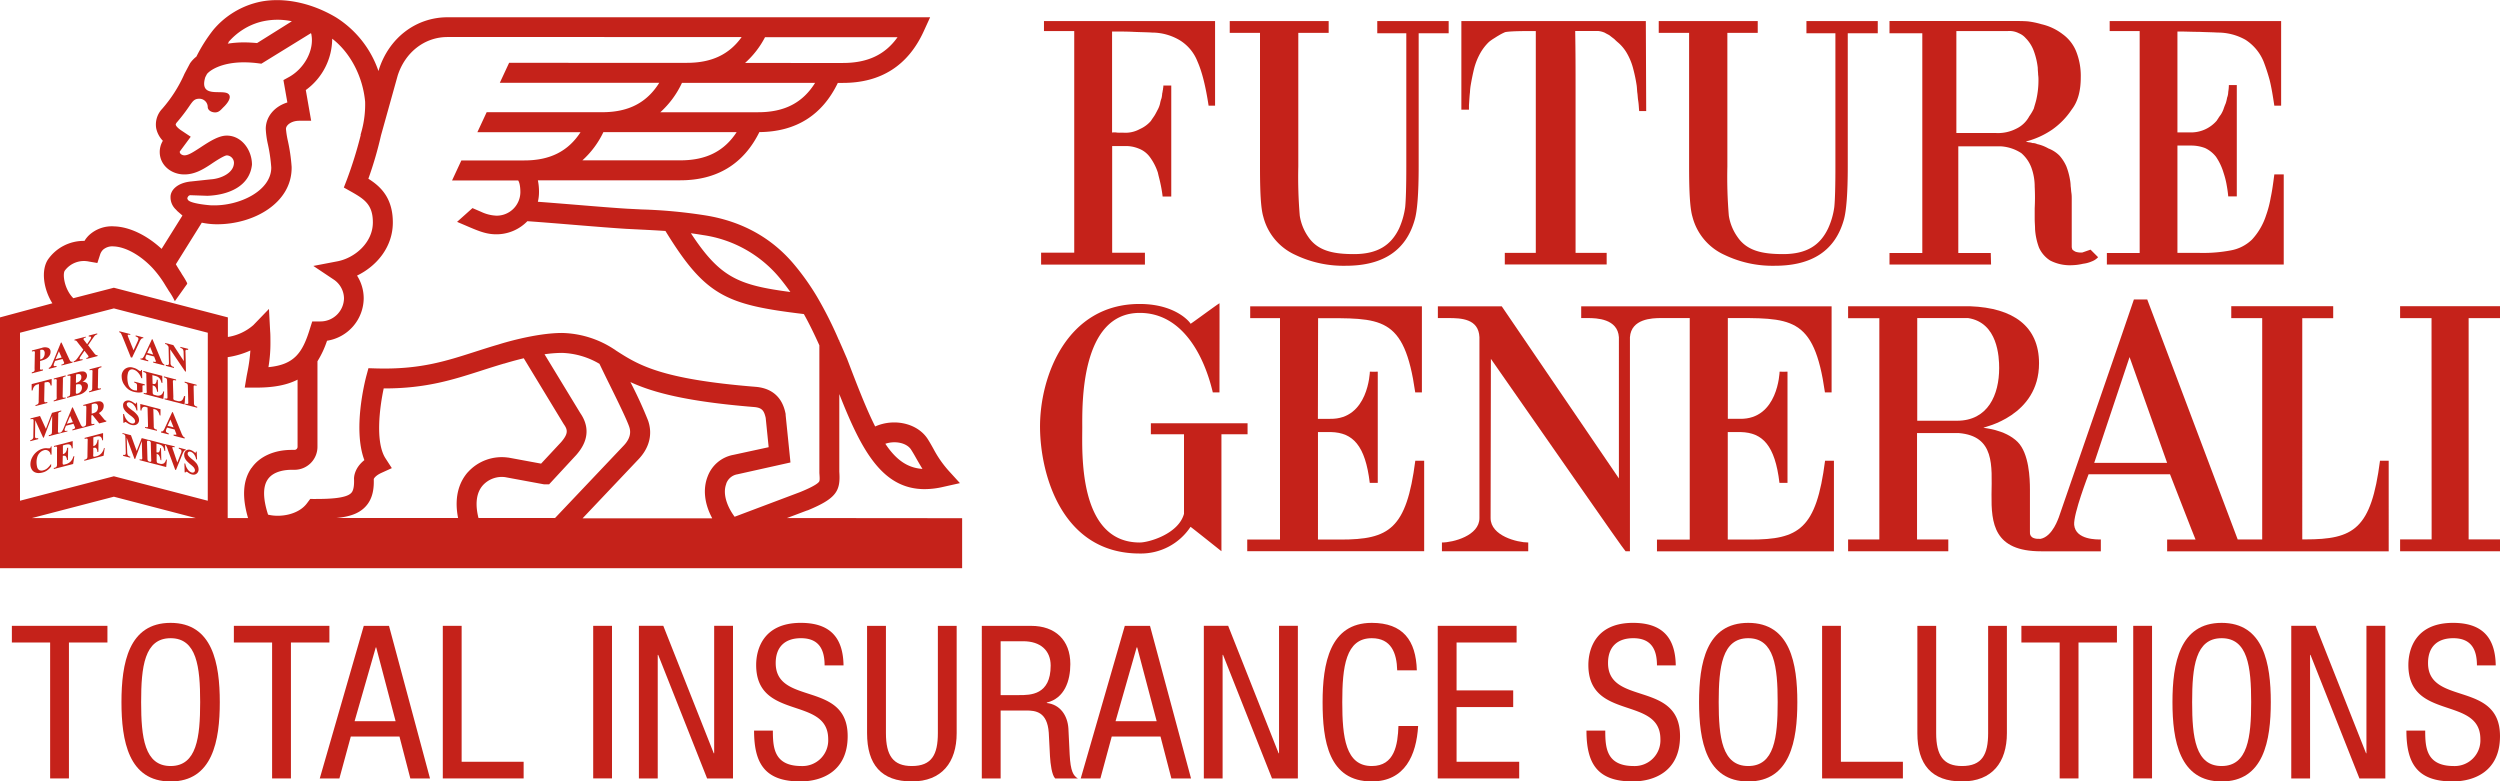 <svg id="Layer_1" data-name="Layer 1" xmlns="http://www.w3.org/2000/svg" width="750" height="234.43" viewBox="0 0 750 234.43"><defs><style>.cls-1{fill:#c5221a;}</style></defs><title>future-generali-india-life-insurance-logo</title><polygon class="cls-1" points="20.68 233.53 15.04 233.53 15.04 192.75 3.56 192.75 3.56 187.75 32.23 187.75 32.23 192.75 20.68 192.75 20.68 233.53"/><path class="cls-1" d="M42.34,468.42c0,10.58,1,19.17,8.84,19.17s8.87-8.59,8.87-19.17-1-19.18-8.87-19.18-8.84,8.61-8.84,19.18m23.6,0c0,11.54-2.13,23.8-14.76,23.8S36.44,480,36.44,468.42s2.12-23.78,14.74-23.78,14.76,12.24,14.76,23.78" transform="translate(0 -257.78)"/><polygon class="cls-1" points="87.28 233.53 81.63 233.53 81.63 192.75 70.16 192.75 70.16 187.75 98.82 187.75 98.82 192.75 87.28 192.75 87.28 233.53"/><path class="cls-1" d="M106.38,474.13h12.3L112.86,452h-.13Zm2.75-28.59h7.57L129,491.31h-5.9l-3.26-12.57h-14.6l-3.42,12.57H95.93Z" transform="translate(0 -257.78)"/><polygon class="cls-1" points="132.84 187.75 138.49 187.75 138.49 228.53 157.09 228.53 157.09 233.53 132.84 233.53 132.84 187.75"/><rect class="cls-1" x="177.96" y="187.75" width="5.64" height="45.77"/><polygon class="cls-1" points="191.67 187.75 198.99 187.75 214.12 225.97 214.25 225.97 214.25 187.75 219.9 187.75 219.9 233.53 212.13 233.53 197.46 196.47 197.32 196.47 197.32 233.53 191.67 233.53 191.67 187.75"/><path class="cls-1" d="M247.38,457.4c0-4.81-1.72-8.16-7.11-8.16-4.75,0-7.56,2.58-7.56,7.45,0,12.89,21.59,5.2,21.59,21.93,0,10.59-7.75,13.59-14.22,13.59-10.71,0-13.86-5.51-13.86-15.25h5.64c0,5.12.33,10.63,8.6,10.63a7.71,7.71,0,0,0,8-8.07c0-13-21.61-5.45-21.61-22.25,0-4.24,1.79-12.63,13.4-12.63,8.71,0,12.69,4.35,12.81,12.76h-5.64" transform="translate(0 -257.78)"/><path class="cls-1" d="M260.12,445.54h5.66v32.18c0,6.74,2.16,9.87,7.77,9.87,6,0,7.81-3.46,7.81-9.87V445.54H287v32.18c0,8.79-4.48,14.49-13.45,14.49-9.18,0-13.43-5.07-13.43-14.49V445.54" transform="translate(0 -257.78)"/><path class="cls-1" d="M300.19,466.31h5.58c3.34,0,9.43,0,9.43-8.85,0-4.49-3-7.31-8.27-7.31h-6.74v16.16m-5.65-20.77h14.82c7.19,0,11.74,4.23,11.74,11.47,0,5-1.74,10.27-7.06,11.54v.13c4,.45,6.22,3.72,6.48,7.63l.38,7.82c.26,5.07,1.1,6.35,2.44,7.18h-6.79c-1-1-1.42-4.36-1.55-6.6l-.37-7.12c-.45-6.29-3.92-6.66-6.81-6.66h-7.63v20.38h-5.65Z" transform="translate(0 -257.78)"/><path class="cls-1" d="M334.67,474.13H347L341.16,452H341Zm2.77-28.59H345l12.31,45.77h-5.9l-3.26-12.57H333.52l-3.4,12.57h-5.9Z" transform="translate(0 -257.78)"/><polygon class="cls-1" points="361.15 187.75 368.45 187.75 383.58 225.97 383.71 225.97 383.71 187.75 389.36 187.75 389.36 233.53 381.6 233.53 366.92 196.47 366.78 196.47 366.78 233.53 361.15 233.53 361.15 187.75"/><path class="cls-1" d="M425.44,475.61c-.52,8.65-3.91,16.6-13.91,16.6-13,0-14.75-12.25-14.75-23.79s2.12-23.78,14.75-23.78c9.37,0,13.26,5.26,13.52,14.23h-5.89c-.13-5.19-1.8-9.63-7.63-9.63-7.83,0-8.85,8.61-8.85,19.18s1,19.17,8.85,19.17c6.86,0,7.81-6.4,8-12h5.89" transform="translate(0 -257.78)"/><polygon class="cls-1" points="431.32 187.75 454.98 187.75 454.98 192.75 436.97 192.75 436.97 207.12 453.96 207.12 453.96 212.12 436.97 212.12 436.97 228.53 455.76 228.53 455.76 233.53 431.32 233.53 431.32 187.75"/><path class="cls-1" d="M497.09,457.4c0-4.81-1.73-8.16-7.11-8.16-4.76,0-7.57,2.58-7.57,7.45,0,12.89,21.6,5.2,21.6,21.93,0,10.59-7.76,13.59-14.23,13.59-10.71,0-13.84-5.51-13.84-15.25h5.64c0,5.12.32,10.63,8.59,10.63a7.71,7.71,0,0,0,7.95-8.07c0-13-21.61-5.45-21.61-22.25,0-4.24,1.8-12.63,13.4-12.63,8.71,0,12.7,4.35,12.82,12.76h-5.64" transform="translate(0 -257.78)"/><path class="cls-1" d="M515.61,468.42c0,10.58,1,19.17,8.86,19.17s8.83-8.59,8.83-19.17-1-19.18-8.83-19.18-8.86,8.61-8.86,19.18m23.59,0c0,11.54-2.11,23.8-14.73,23.8s-14.75-12.26-14.75-23.8,2.1-23.78,14.75-23.78,14.73,12.24,14.73,23.78" transform="translate(0 -257.78)"/><polygon class="cls-1" points="546.63 187.75 552.27 187.75 552.27 228.53 570.87 228.53 570.87 233.53 546.63 233.53 546.63 187.75"/><path class="cls-1" d="M575.21,445.54h5.64v32.18c0,6.74,2.19,9.87,7.76,9.87,6,0,7.83-3.46,7.83-9.87V445.54h5.63v32.18c0,8.79-4.47,14.49-13.46,14.49-9.15,0-13.4-5.07-13.4-14.49V445.54" transform="translate(0 -257.78)"/><polygon class="cls-1" points="623.55 233.53 617.9 233.53 617.9 192.75 606.42 192.75 606.42 187.75 635.08 187.75 635.08 192.75 623.55 192.75 623.55 233.53"/><rect class="cls-1" x="639.97" y="187.75" width="5.64" height="45.77"/><path class="cls-1" d="M657.64,468.42c0,10.58,1,19.17,8.85,19.17s8.86-8.59,8.86-19.17-1-19.18-8.86-19.18-8.85,8.61-8.85,19.18m23.6,0c0,11.54-2.11,23.8-14.75,23.8s-14.75-12.26-14.75-23.8,2.12-23.78,14.75-23.78,14.75,12.24,14.75,23.78" transform="translate(0 -257.78)"/><polygon class="cls-1" points="687.38 187.75 694.69 187.75 709.81 225.97 709.93 225.97 709.93 187.75 715.6 187.75 715.6 233.53 707.83 233.53 693.15 196.47 693.02 196.47 693.02 233.53 687.38 233.53 687.38 187.75"/><path class="cls-1" d="M743.08,457.4c0-4.81-1.74-8.16-7.11-8.16-4.76,0-7.56,2.58-7.56,7.45,0,12.89,21.59,5.2,21.59,21.93,0,10.59-7.74,13.59-14.22,13.59-10.71,0-13.86-5.51-13.86-15.25h5.64c0,5.12.33,10.63,8.61,10.63a7.7,7.7,0,0,0,7.94-8.07c0-13-21.6-5.45-21.6-22.25,0-4.24,1.78-12.63,13.4-12.63,8.71,0,12.69,4.35,12.81,12.76h-5.64" transform="translate(0 -257.78)"/><path class="cls-1" d="M395.37,383.43l.06-30.19c18.91,0,25.84-.93,29.14,22.26h2V349.68l-51.51,0v3.54H384v66.42h-9.83v3.51h53.08V396h-2.66c-2.65,20.53-7.85,23.65-22.43,23.65h-6.77V387.4h3.92c6.55.17,10.28,4,11.62,15.24h2.4V369.28c-.06.06-2.37,0-2.37,0,0,.17-.47,14.34-11.91,14.15h-3.65" transform="translate(0 -257.78)"/><path class="cls-1" d="M374.32,384.75H345.26v3.3h9.94v23.88c-1.67,6.07-10.6,8.6-13.27,8.6-18.57,0-17.25-27.15-17.25-34.44,0-6.64-.66-34.44,17.25-34.44,12.61,0,19.25,12.54,21.91,23.85h2c0-4.66.05-26.78,0-26.72,0-.18-8.65,6.24-8.68,6.14.19,0-4-5.95-15.28-5.95-21.92,0-30,21.87-29.87,37.12.1,14,6.54,37.74,29.87,37.74a17.81,17.81,0,0,0,15.28-8c0-.08,9.23,7.29,9.27,7.32V388.05h7.84v-3.3" transform="translate(0 -257.78)"/><path class="cls-1" d="M628.26,396.65l10.61-31.75,11.27,31.75H628.26M587.09,384H575.17V353.2h15.25c8.94,1.36,9.33,11.7,9.33,15,0,8-3.34,15.8-12.66,15.8M714,396c-2.65,20.53-7.85,23.6-22.43,23.6h-.89V353.23h9.28v-3.59H669.38v3.59h9.28v66.39h-7.35l-27.14-72h-4c.09,0-22.54,65.3-22.58,65.5,0-.2-1.71,5.6-5.43,6.32-3.43.16-3.18-1.63-3.18-2.25V404.63c0-3.3-.25-10.8-3.67-14.25-3.88-3.88-10.42-4.16-10.29-4.3s16.69-3.45,16.69-19.3c0-11.12-7.72-16.64-20.65-17.12H554.43v3.59h9.37v66.38h-9.37v3.54h30.06v-3.54h-9.38V387.7h12.52c21.69,1.79-3.72,35.5,24.7,35.47h17.92v-3.55c-1,0-7.57.19-8-4.39-.27-3.29,4.33-15.18,4.33-15.18H651c0-.05,7.59,19.58,7.66,19.58h-8.52v3.54h66.47V396Z" transform="translate(0 -257.78)"/><path class="cls-1" d="M518.29,353.2c18.9,0,25.9-.9,29.19,22.29h2V349.68H474.36v3.52h2c2.65,0,8.94.2,9.31,5.74h0V401.3l-35.14-51.62H431.36v3.52h3.17c3.77,0,9.06.17,9.3,5.74v54.27c0,5.3-7.93,7.32-11.25,7.32h0v2.64h25.89v-2.64c-3.3,0-11.29-2-11.29-7.32l.09-47.77c13.92,19.88,40.16,57.77,40.41,57.73h1.3V358.94c.39-5.54,6.67-5.74,9.31-5.74h8.63v66.46h-9.83v3.51h53.09V396h-2.66c-2.64,20.53-7.86,23.65-22.44,23.65h-6.75V387.4h3.9c6.57.17,10.28,4,11.61,15.25h2.41l0-33.37c0,.06-2.37,0-2.37,0,0,.17-.47,14.34-11.91,14.15h-3.62V353.2" transform="translate(0 -257.78)"/><polygon class="cls-1" points="750 95.44 750 91.85 720.03 91.85 720.03 95.44 729.46 95.44 729.49 161.81 720.03 161.81 720.03 165.38 750 165.38 750 161.81 740.59 161.81 740.59 95.44 750 95.44"/><path class="cls-1" d="M312.33,337.14v-3.57h9.94V267.1h-9.08v-3h51.33v25.39h-1.94c-.87-5.73-1.95-10.15-3.35-13.29a13,13,0,0,0-5.32-6.36,16.35,16.35,0,0,0-8.3-2.29c-1.62-.11-3.46-.11-5.5-.21s-4.23-.11-6.49-.11v30.36c0-.09.33-.09,1.08-.09a5.72,5.72,0,0,0,1.18.09h1.2a8.9,8.9,0,0,0,4.85-1.08,9.43,9.43,0,0,0,3.36-2.47c.32-.54.74-1.08,1.08-1.62s.65-1.2,1-1.84a7.64,7.64,0,0,0,.65-1.74,9,9,0,0,1,.44-1.61,8.62,8.62,0,0,0,.2-1.41c.13-.42.13-.86.24-1.18a4,4,0,0,1,.1-.76v-.45h2.38v33.3h-2.59a39,39,0,0,0-.66-3.9c-.21-1.07-.54-2.16-.76-3.23a16.45,16.45,0,0,0-2.37-4.65,7.41,7.41,0,0,0-3.36-2.59,10.26,10.26,0,0,0-4.32-.76h-3.67v32h9.83v3.57H312.33" transform="translate(0 -257.78)"/><path class="cls-1" d="M491.76,291.1c-.11-.87-.11-2-.32-3.23-.12-.76-.12-1.43-.23-2.17s-.1-1.53-.21-2.29a45.32,45.32,0,0,0-1-4.85,18.38,18.38,0,0,0-1.83-4.64,12.29,12.29,0,0,0-2.6-3.25,17.21,17.21,0,0,1-1.3-1.19c-.43-.33-1-.75-1.29-1s-1-.54-1.52-.87a6.37,6.37,0,0,0-2-.53h-6.9c.11,6.27.11,12.1.11,17.62v48.94H482v3.47H451.44v-3.47h9.3V267.11s-7.24-.11-9.19.31a14.5,14.5,0,0,0-1.94,1c-.42.22-.87.54-1.41.87s-1,.65-1.51,1.07a14.55,14.55,0,0,0-2.6,3.36A19.58,19.58,0,0,0,443,276a20.3,20.3,0,0,0-.77,2.36c-.42,1.72-.74,3.35-1,4.87a17.52,17.52,0,0,0-.24,2.26c-.09.64-.19,2.17-.19,2.17l-.11,1.73v1.29h-2.28V264.09h55.34l.11,27h-2.16" transform="translate(0 -257.78)"/><path class="cls-1" d="M608.74,292.72a14.14,14.14,0,0,0,1.41-2.38c.22-.87.53-1.74.75-2.7a26.33,26.33,0,0,0,.64-5.84,10.15,10.15,0,0,0-.1-1.62c0-.54-.11-1.29-.11-2.05a21.28,21.28,0,0,0-1.08-4.75,10.8,10.8,0,0,0-2.6-4.22,5.35,5.35,0,0,0-2-1.41,6.15,6.15,0,0,0-3.36-.65H586.91v30.59h12a11.92,11.92,0,0,0,5.94-1.29,8.53,8.53,0,0,0,3.9-3.68m18.63,43.55a9.33,9.33,0,0,1-2.48.64,15.84,15.84,0,0,1-3.25.43,12.89,12.89,0,0,1-6.59-1.4,8.92,8.92,0,0,1-3.36-3.88,19.41,19.41,0,0,1-1.18-5.51c0-1-.11-2.07-.11-3.14v-3.14a63.62,63.62,0,0,0,0-6.48,16.61,16.61,0,0,0-1-5.73,10.67,10.67,0,0,0-3-4.33,12.64,12.64,0,0,0-6.16-2.05H587.49v32h9.74l.09,3.47H566.85v-3.47h9.84V267.75h-9.84v-3.67h36.84c1.73,0,3.24,0,4.65.11a25,25,0,0,1,4.13.86,16.45,16.45,0,0,1,6.35,3,11.87,11.87,0,0,1,4,5.08,19.85,19.85,0,0,1,1.41,7.89c0,4-.86,7.24-2.71,9.61a22.72,22.72,0,0,1-5.74,5.95,24.87,24.87,0,0,1-8.08,3.67h.1a5.1,5.1,0,0,0,.77.21,4.41,4.41,0,0,1,1.17.23,3.33,3.33,0,0,1,1.42.32,11.77,11.77,0,0,1,3.35,1.3,9.48,9.48,0,0,1,3.34,2.16,12.45,12.45,0,0,1,2.06,3.23,20.2,20.2,0,0,1,1.07,3.9,12.16,12.16,0,0,1,.22,2.05c.11.65.11,1.3.21,1.94s.11,1.09.11,1.74v14.58a2.94,2.94,0,0,0,.21.76,3.67,3.67,0,0,0,1,.65,5.56,5.56,0,0,0,1.94.22l2.49-.87,2.27,2.27a4.87,4.87,0,0,1-2,1.3" transform="translate(0 -257.78)"/><path class="cls-1" d="M685.12,337.14H632.06v-3.47h9.84V267.1h-9v-3h51.44v25.39H682.3c-.44-2.92-.86-5.51-1.4-7.67a57.32,57.32,0,0,0-1.84-5.62,14.16,14.16,0,0,0-5.41-6.48,16.84,16.84,0,0,0-8.42-2.17c-1.63-.11-3.47-.11-5.39-.21-2.07,0-4.23-.11-6.61-.11v30.27h3.68A10.16,10.16,0,0,0,665,294c.44-.66.75-1.2,1.18-1.74a8.16,8.16,0,0,0,.87-1.72,18.17,18.17,0,0,1,.66-1.74,11.84,11.84,0,0,0,.42-1.71,5,5,0,0,0,.34-1.73,13.17,13.17,0,0,0,.19-2.06h2.38v33.39h-2.57c-.12-1.41-.34-2.7-.56-3.9a26.3,26.3,0,0,0-.86-3.23,17.36,17.36,0,0,0-2.26-4.76,9.08,9.08,0,0,0-3.24-2.59,11.61,11.61,0,0,0-4.32-.76h-4v32.2h6.7a44.25,44.25,0,0,0,9.3-.75,12.28,12.28,0,0,0,6.37-3.25,19.48,19.48,0,0,0,4.21-7.23,31.71,31.71,0,0,0,1.41-5.41c.44-2,.76-4.43,1.08-6.92h2.82v27" transform="translate(0 -257.78)"/><path class="cls-1" d="M413.18,267.75v-3.66H434.6v3.66h-9v40c0,8.13-.43,13.43-1.2,16-2.6,9.21-9.53,13.76-20.69,13.76a33.38,33.38,0,0,1-15.08-3.25A17.21,17.21,0,0,1,379,322.82c-.78-2.59-1-7.59-1-15.06V267.64h-9.08v-3.55H398.6v3.55h-9.11v40.12a139.13,139.13,0,0,0,.44,14.73,15.12,15.12,0,0,0,2.59,6.41c2.81,4.1,7.39,5.11,13.66,5.11,7.16,0,11.16-2.71,13.56-7.72a23.39,23.39,0,0,0,1.82-6.41c.21-2.16.33-6.16.33-12.12v-40h-8.71" transform="translate(0 -257.78)"/><path class="cls-1" d="M541.93,267.75v-3.66h21.4v3.66h-9v40c0,8.13-.44,13.43-1.19,16-2.6,9.21-9.54,13.76-20.69,13.76a33.28,33.28,0,0,1-15.07-3.25,17.24,17.24,0,0,1-9.65-11.48c-.76-2.59-1-7.59-1-15.06V267.64h-9.11v-3.55h29.7v3.55h-9.11v40.12a139.13,139.13,0,0,0,.44,14.73,15.06,15.06,0,0,0,2.62,6.41c2.8,4.1,7.36,5.11,13.65,5.11,7.16,0,11.14-2.71,13.52-7.72a22.45,22.45,0,0,0,1.85-6.41c.22-2.16.33-6.16.33-12.12v-40h-8.71" transform="translate(0 -257.78)"/><path class="cls-1" d="M217.88,402.85a4.28,4.28,0,0,1,3.31-2.77l15.95-3.56-1.45-14.23,0-.31c-.39-1.86-1.58-7.53-9-8.15-28.52-2.3-35.14-6.53-42.07-11a.21.21,0,0,1,0-.07l-.05,0-.45-.28a29.54,29.54,0,0,0-15.47-4.81c-8.09,0-18.31,3.2-19.14,3.47-2.48.71-4.77,1.46-7,2.17-8.94,2.87-16.65,5.36-29.61,5l-2.37-.07-.62,2.29c-.46,1.75-4.08,16.09-.6,25.29-3.13,2.47-3.13,5.34-3.1,5.71.12,3.15-.62,3.92-.87,4.16-1.49,1.58-6.47,1.78-10.65,1.78H93.06l-.91,1.22c-2.57,3.55-8.15,4.39-11.73,3.48-1.55-4.78-1.6-8.42-.07-10.6,1.78-2.58,5.56-2.85,7.11-2.85h.9a6.9,6.9,0,0,0,6.88-6.9V366.16A28.91,28.91,0,0,0,98.11,360a13,13,0,0,0,11-12.7,12.7,12.7,0,0,0-2-6.84c5.78-2.79,10.74-8.47,10.74-15.94s-3.77-10.87-7.34-13.12a113.18,113.18,0,0,0,3.79-13l5-17.93c2.23-7,8.09-11.58,14.93-11.58H222.5c-3.74,5.25-9.05,7.74-16.4,7.74H152.73l-2.79,6h47.83c-3.75,6-9.26,8.81-17.07,8.81H146l-2.79,6h30.95c-3.74,5.75-9.19,8.47-16.85,8.47H138.41l-2.79,6h19.82c.18.24.67,1.13.67,3.57a7.1,7.1,0,0,1-7.19,7,11.87,11.87,0,0,1-4.58-1.15l-2.6-1.12-4.62,4.13,2.58,1.1c4,1.73,6.21,2.63,9.22,2.63a12.93,12.93,0,0,0,9.29-3.93c3.38.23,8.86.67,14.17,1.11,6.34.52,12.32,1,15.43,1.18l4.37.22c2.65.13,5,.26,7.45.42,12,19.55,18.21,22.13,41.53,24.93,1.68,3,3.2,6.17,4.65,9.38v38.29c.13,1.75.13,2.34-.11,2.65-.79,1.07-4.4,2.57-5.65,3.08l-19.66,7.41c-2.6-3.52-3.55-7.22-2.51-9.87m-4.25,10.34H174.77l16.65-17.58c3.38-3.47,4.44-7.64,3-11.76a124.62,124.62,0,0,0-5.3-11.54c6.62,3.07,16.66,5.83,37,7.48,2.43.19,3.08,1,3.59,3.26l.89,8.8L220,394.24a10.2,10.2,0,0,0-7.69,6.44c-1.48,3.76-1,8.18,1.32,12.51m-70.08,0c-1.07-4.23-.64-7.61,1.3-9.81a7.68,7.68,0,0,1,6.66-2.46l11.36,2.1.29.05h1.58l8-8.65.08-.08c1.37-1.59,5.53-6.43,1.28-12.61l-10.74-17.67a38.26,38.26,0,0,1,5.22-.41h.07a23.54,23.54,0,0,1,11.19,3.28c.8,1.66,1.86,3.87,3.08,6.32,2.25,4.57,5.05,10.25,5.84,12.54.23.72,1,2.92-1.68,5.7l-20.57,21.7Zm-3.22-13.73c-2.16,2.48-4.27,6.8-2.9,13.73h-36.6c4-.38,6.8-1.31,8.75-3.35,2.42-2.5,2.63-5.91,2.55-8.35.08-.2.49-1,2.26-1.83l3.16-1.44-1.88-2.91c-3.14-4.8-1.78-15.3-.56-21h.26c12.43,0,20.44-2.59,28.91-5.3,2.2-.71,4.49-1.44,6.89-2.15l.08,0s2.52-.79,5.88-1.6l11.93,19.66.11.17c1.19,1.69,1.33,2.81-.84,5.34l-6,6.44-9.8-1.81-.09,0a13.68,13.68,0,0,0-12.13,4.44m-64.89-1.3c-2.56,3.66-2.86,8.7-1,15H68.31V364.93a25.61,25.61,0,0,0,6.8-2,48.57,48.57,0,0,1-.79,6L74,370.57l-.58,3.49H77c5.28,0,9.23-.83,12.27-2.39v20.14a.93.93,0,0,1-.89.94h-.9c-5.25,0-9.64,2-12,5.41M62.33,408l-28.17-7.34L6,408v-50.4l28.17-7.3,28.17,7.3ZM9.6,413.19l24.56-6.4,24.55,6.4ZM19.42,339a7.13,7.13,0,0,1,7.24-2.76l2.55.44.8-2.46a3.64,3.64,0,0,1,.9-1.52,4.22,4.22,0,0,1,3.14-1c3.61.12,8.1,2.63,11.77,6.55a31.46,31.46,0,0,1,3.57,4.76c.21.36.44.73.66,1.07s.52.84.58.95a20,20,0,0,1,1.82,3.11c1.25-1.74,2.47-3.48,3.71-5.21,0,0,0-.22-.12-.43a21.94,21.94,0,0,0-1.33-2.24q-.15-.22-.27-.45l0,0a6,6,0,0,0-.42-.67c-.4-.64-1-1.59-1.26-2.09l7.78-12.47a22.36,22.36,0,0,0,4.41.48h.18c11,0,22.36-6.35,22.36-16.95v-.27A53.1,53.1,0,0,0,86.35,300a26.66,26.66,0,0,1-.56-3.54c0-1.16,1.64-2.45,4-2.45h3.56l-1.61-9.22a19.13,19.13,0,0,0,7.92-15.4c5.39,4.13,9.19,11.3,9.88,18.92a30.53,30.53,0,0,1-1,8.58l-.38,1.37h.07a123.17,123.17,0,0,1-4.15,13.37l-.93,2.41,2.26,1.27c4,2.26,6.45,3.92,6.45,9.2,0,6.07-5.45,10.71-10.72,11.68L94,337.56l6.09,4.07a6.9,6.9,0,0,1,3.11,5.68,7.06,7.06,0,0,1-7.2,6.9H93.67L93,356.32c-2.22,7.28-4.66,10.85-12.47,11.61a42.71,42.71,0,0,0,.6-7.36c0-.71,0-2.68-.08-3.33l-.36-6.78L76,355.32a15.18,15.18,0,0,1-7.64,3.55V353L34.16,344.1,22,347.24c-2.71-2.7-3.27-7.18-2.58-8.23m36.87-21.93a.9.9,0,0,1,.79-.74l5.15.18c6.25-.23,12.66-2.8,13.36-9.34,0-4.43-3.13-8.72-7.56-8.72-2.37,0-5,1.63-8,3.62-2,1.29-3.5,2.3-4.69,2.3-.77,0-1.4-.52-1.4-.95a.4.4,0,0,1,0-.2l3.28-4.43-2.84-1.89c-.61-.4-1.54-1.15-1.66-1.71-.05-.26.34-.73.47-.86a53.86,53.86,0,0,0,3.87-5.11c.85-1.18,1.33-1.83,2.74-1.83a2.51,2.51,0,0,1,2.52,2.48c0,.9,1,1.62,2.22,1.62s1.79-.88,2.56-1.62c0,0,2.92-2.69,1.38-3.95-1.78-1.45-8.87,1.5-6.89-5l.49-.93c.76-1,4.15-3.52,11.15-3.52a34,34,0,0,1,4.18.28l1,.13,14.88-9.17a3.23,3.23,0,0,1,.16.53l0,.09c.77,4.5-2.07,9.87-6.61,12.47l-1.81,1,1.18,6.71c-3.83,1.18-6.48,4.24-6.48,7.92a26.25,26.25,0,0,0,.65,4.67,47.83,47.83,0,0,1,1,6.94c0,7-9.62,11.6-17.78,11.33h-.22c-.35,0-5.53-.42-6.8-1.43a1.07,1.07,0,0,1-.39-.9m12.33-46.62a19.62,19.62,0,0,1,4.3-3.73,18.9,18.9,0,0,1,5.13-2.3,20.6,20.6,0,0,1,9.61-.24L77.12,270.7c-1.34-.12-2.63-.2-3.87-.2a31.48,31.48,0,0,0-4.94.38c.11-.13.21-.28.31-.42m160.86-1.53h39.79c-3.72,5.26-9,7.74-16.38,7.74H223.51a26.88,26.88,0,0,0,6-7.74m-2,22.52H198.1a27.51,27.51,0,0,0,6.49-8.81h39.94c-3.73,6-9.23,8.81-17.07,8.81m-23.37,14.43H174.72a27,27,0,0,0,6.3-8.47H221c-3.75,5.75-9.18,8.47-16.86,8.47m6.74,22.42a36.63,36.63,0,0,1,22.68,12.46c1.21,1.43,2.4,3,3.55,4.62-15.65-2.06-21.11-4.34-29.84-17.63,1.14.16,2.37.34,3.61.55m62.49,64.44c.58.91,1.08,1.79,1.55,2.63.58,1,1.14,2,1.82,3.08-4.53-.28-8-2.8-11.14-7.54,2.93-1,6.47-.29,7.77,1.83M236.1,413.19l6.1-2.3.09,0c8.67-3.59,9.91-5.84,9.5-11.59V376c6.59,16.75,12.83,28.52,25.6,28.52a24.69,24.69,0,0,0,5.59-.68l5-1.12-3.45-3.79a32.82,32.82,0,0,1-4.47-6.45c-.5-.9-1-1.81-1.65-2.84-3-4.85-10.1-6.49-15.86-3.92-2.62-5.19-5.27-12-8.43-20.3l-.69-1.59c-.53-1.26-1.09-2.51-1.65-3.77v-.22h-.11a116.62,116.62,0,0,0-6.54-13,73.74,73.74,0,0,0-7.08-9.94c-6.66-7.84-15.49-12.7-26.23-14.47a151.15,151.15,0,0,0-19.35-1.82l-4.35-.22c-3-.17-9.25-.67-15.26-1.17-4.07-.33-8.22-.67-11.5-.91a12.39,12.39,0,0,0,.34-2.87,16.65,16.65,0,0,0-.34-3.57h42.72c11,0,19-4.88,23.73-14.46,11-.1,18.86-5.07,23.54-14.76h1.53c11.4,0,19.54-5.21,24.23-15.47l1.93-4.22H134.29c-9.52,0-17.63,6.21-20.66,15.81l-.09.33A30.73,30.73,0,0,0,100.81,263c-8-4.77-17.16-6.38-24.43-4.28a25.06,25.06,0,0,0-6.76,3.06,24.77,24.77,0,0,0-5.7,5.05,46.54,46.54,0,0,0-5,7.93A9.11,9.11,0,0,0,57,276.79L55.3,280l-.08.2a41.15,41.15,0,0,1-6.56,10.22,6.83,6.83,0,0,0-1.8,5.85,7.66,7.66,0,0,0,2,3.75l-.06.09a6.51,6.51,0,0,0-.88,3.29c0,3.82,3.32,6.71,7.39,6.71,3,0,5.43-1.38,8-3.09,1-.69,3.8-2.53,4.7-2.63a2.26,2.26,0,0,1,2.18,2.19c0,3.13-4,4.82-6.91,5l-5.88.63c-4.24.39-6.24,2.64-6.24,4.64a5,5,0,0,0,1.63,3.81l.41.45,1.53,1.33-6.25,10c-4.45-4.11-9.64-6.61-14.25-6.75a10.08,10.08,0,0,0-7.46,2.59,8.06,8.06,0,0,0-1.42,1.77h-.09a13.07,13.07,0,0,0-10.88,5.6c-2.11,3.24-1.34,8.85,1.33,13.12L0,353v75.24H288.64v-15Z" transform="translate(0 -257.78)"/><path class="cls-1" d="M12.07,365.56l0-2.8.14,0a1,1,0,0,1,.91.1,1.25,1.25,0,0,1,.28,1,1.92,1.92,0,0,1-.35,1.15,1.4,1.4,0,0,1-.87.58l-.16,0m.85,3.33v-.33l-.07,0a1.44,1.44,0,0,1-.59.09.34.34,0,0,1-.19-.14s-.05-.2,0-.64v-1.82a8.76,8.76,0,0,0,1.58-.53,3,3,0,0,0,1.14-.94,2.11,2.11,0,0,0,.43-1.26,1.25,1.25,0,0,0-.63-1.18,2.75,2.75,0,0,0-2.07,0l-2.89.75h0l0,.31h.08a1.55,1.55,0,0,1,.6-.08.33.33,0,0,1,.19.13,2.62,2.62,0,0,1,0,.65l-.08,4.37a2.63,2.63,0,0,1,0,.68,1.94,1.94,0,0,1-.21.27,2.13,2.13,0,0,1-.62.23h0v.32l3.42-.89Z" transform="translate(0 -257.78)"/><path class="cls-1" d="M16.67,365.52l1-2.35.83,1.87-1.79.48m-2.07,2.63h0v.31l2.31-.6v-.3h-.06a1.72,1.72,0,0,1-.62.05c-.13-.05-.18-.13-.17-.3a1.55,1.55,0,0,1,.14-.56l.28-.7,2.24-.57.31.69c.12.26.14.31.16.32a1.16,1.16,0,0,1,0,.17.27.27,0,0,1-.09.21,1.57,1.57,0,0,1-.52.25l-.18,0v.31l3.25-.84h.07v-.32h-.08a.59.59,0,0,1-.43,0,2.91,2.91,0,0,1-.52-.82l-2.28-4.92,0,0-.17,0-2.46,6a6.27,6.27,0,0,1-.57,1.15,1.34,1.34,0,0,1-.56.44" transform="translate(0 -257.78)"/><path class="cls-1" d="M24.75,365.52l-.08,0a1.94,1.94,0,0,1-.42.08.5.5,0,0,1-.29-.08.29.29,0,0,1-.08-.19c0-.11.08-.31.46-.86l1-1.46.88,1.15a5,5,0,0,1,.32.45.18.18,0,0,1,0,.12.3.3,0,0,1-.1.22,1.37,1.37,0,0,1-.47.22l-.05,0v.31l3.29-.86h.05v-.3l-.08,0a.78.78,0,0,1-.41-.05,3,3,0,0,1-.62-.66l-1.73-2.26,1.25-1.82c.34-.5.57-.79.64-.9a2.16,2.16,0,0,1,.37-.34,1.54,1.54,0,0,1,.44-.18h.05v-.31l-2.55.65v.31h.06a1.11,1.11,0,0,1,.41,0,.29.29,0,0,1,.19.09.36.36,0,0,1,.06.2,2.92,2.92,0,0,1-.54,1l-.66,1-.75-1-.33-.41a.71.71,0,0,1,0-.15.34.34,0,0,1,.1-.22.63.63,0,0,1,.34-.18l.22,0v-.31l-3.36.87h0v.3h.4a1.08,1.08,0,0,1,.23.16s.11.12.44.57L25,362.68l-1.32,1.93a8.69,8.69,0,0,1-.91,1.18,2,2,0,0,1-.67.4l0,0v.29l2.66-.67v-.31" transform="translate(0 -257.78)"/><path class="cls-1" d="M13.81,372.47a1.65,1.65,0,0,1,.62-.08.92.92,0,0,1,.47.29,2.2,2.2,0,0,1,.31.79l0,0,.29-.07,0-1.95-6,1.56h0l0,1.94.3-.07v0a2.46,2.46,0,0,1,.55-1.26,1.83,1.83,0,0,1,.94-.52l.4-.1-.09,5.12a1.38,1.38,0,0,1-.07.62.43.43,0,0,1-.19.26.84.84,0,0,1-.42.22l-.26.07v.31l3.53-.92h0v-.31l-.3.07a.67.67,0,0,1-.41,0,.31.31,0,0,1-.17-.14s-.05-.17-.05-.6l.1-5.15.44-.12" transform="translate(0 -257.78)"/><path class="cls-1" d="M18.82,371.28A.59.59,0,0,1,19,371a1.07,1.07,0,0,1,.44-.22l.26-.06v-.32l-3.52.92h-.05v.31l.3-.07a.67.67,0,0,1,.41,0,.35.35,0,0,1,.17.14,2.4,2.4,0,0,1,0,.61L17,376.74a2.27,2.27,0,0,1,0,.63.86.86,0,0,1-.18.26,1.15,1.15,0,0,1-.43.21l-.27.07v.3l3.51-.9.05,0V377l-.28.07a1,1,0,0,1-.43,0,.31.31,0,0,1-.17-.14,3.13,3.13,0,0,1,0-.6l.08-4.44a1.59,1.59,0,0,1,.05-.62" transform="translate(0 -257.78)"/><path class="cls-1" d="M24.21,371.7a1.75,1.75,0,0,1-.5.55,2.8,2.8,0,0,1-.94.4l.05-2.52a2.41,2.41,0,0,1,1-.12.74.74,0,0,1,.44.28,1.08,1.08,0,0,1,.14.66,1.51,1.51,0,0,1-.16.75m-1.44,1.46a2.78,2.78,0,0,1,1.05-.12.74.74,0,0,1,.54.34,1.39,1.39,0,0,1,.19.75,1.89,1.89,0,0,1-.18.77,1.71,1.71,0,0,1-.5.63,1.81,1.81,0,0,1-.69.35c-.18.05-.26,0-.33,0a.39.39,0,0,1-.13-.33ZM21,376.34a.73.73,0,0,1-.22.26,1.76,1.76,0,0,1-.6.22l-.05,0v.32l3.42-.89a4.27,4.27,0,0,0,2.18-1.18,2.16,2.16,0,0,0,.65-1.45,1.07,1.07,0,0,0-.57-1.08,2.16,2.16,0,0,0-1.08-.22,3.51,3.51,0,0,0,1-.81,1.74,1.74,0,0,0,.37-1,1.35,1.35,0,0,0-.27-.85,1.28,1.28,0,0,0-.78-.44,4.44,4.44,0,0,0-1.62.2l-3.16.82h0v.32l.07,0a1.54,1.54,0,0,1,.59-.08.3.3,0,0,1,.2.14,2.83,2.83,0,0,1,0,.63l-.08,4.38a2.31,2.31,0,0,1-.07.69" transform="translate(0 -257.78)"/><path class="cls-1" d="M29.51,368.5a.88.88,0,0,1,.2-.25.9.9,0,0,1,.45-.21l.26-.07v-.32l-3.55.92h0v.32l.29-.08a.94.94,0,0,1,.4,0,.26.26,0,0,1,.18.13s.05.19,0,.61L27.67,374a1.62,1.62,0,0,1-.06.61.41.41,0,0,1-.17.27,1.2,1.2,0,0,1-.44.21l-.26.06v.33l3.53-.93h0l0-.31-.31.08a.78.78,0,0,1-.4,0,.29.29,0,0,1-.19-.14,2.28,2.28,0,0,1,0-.6l.07-4.44c0-.4,0-.56.05-.63" transform="translate(0 -257.78)"/><path class="cls-1" d="M21.86,384.44l-1.81.46,1-2.33M29.4,380a2,2,0,0,1-.21.89,1.31,1.31,0,0,1-.49.55,3.36,3.36,0,0,1-1,.38l-.19.06,0-2.81.48-.14a1.25,1.25,0,0,1,1.08.07,1.27,1.27,0,0,1,.31,1M32,383.91a.46.46,0,0,1-.4,0,1.85,1.85,0,0,1-.42-.41l-1.51-1.82a3.14,3.14,0,0,0,.9-.69,2.08,2.08,0,0,0,.54-1.41,1.32,1.32,0,0,0-.33-1,1.35,1.35,0,0,0-.92-.42,7.08,7.08,0,0,0-1.79.28l-3,.81H25v.31l.07,0a1.44,1.44,0,0,1,.59-.07.28.28,0,0,1,.19.14,2.42,2.42,0,0,1,.05.63l-.07,4.38a2.51,2.51,0,0,1-.08.69.75.75,0,0,1-.22.26,1.33,1.33,0,0,1-.51.2.45.45,0,0,1-.39-.05,2.23,2.23,0,0,1-.53-.82l-2.27-4.92,0,0-.17,0-2.48,6a5.14,5.14,0,0,1-.56,1.14,1.18,1.18,0,0,1-.55.44l-.08,0a.85.85,0,0,1-.41,0,.37.37,0,0,1-.19-.13,3.3,3.3,0,0,1,0-.61l.08-4.45c0-.41,0-.56,0-.61s.11-.21.2-.26a1,1,0,0,1,.45-.22l.25-.07,0-.31-2.77.72h0l-1.83,4.8L12,382.57l-2.73.7H9.16v.31l.3-.07a.67.67,0,0,1,.37,0c.11,0,.18.08.19.14a1.39,1.39,0,0,1,.05.6L10,388.51c0,.36,0,.48,0,.49a1.2,1.2,0,0,1-.16.39.69.69,0,0,1-.28.25,1.13,1.13,0,0,1-.38.19l-.11,0v.31l2.33-.6h.06v-.32l-.09,0a1.06,1.06,0,0,1-.61,0,.53.53,0,0,1-.25-.3v-.59l.06-4.48,2.37,5.2,0,.05.21-.05,2.51-6.52-.07,4.65a4.26,4.26,0,0,1-.06.62.59.59,0,0,1-.19.26,1,1,0,0,1-.45.21l-.25.08v.3l3.3-.86h0l2.29-.59h0V387h-.07a1.61,1.61,0,0,1-.6.05.28.28,0,0,1-.19-.3,1.57,1.57,0,0,1,.15-.55l.27-.7,2.26-.58.3.71a2,2,0,0,1,.15.33.36.36,0,0,1,0,.15.34.34,0,0,1-.1.22,1.11,1.11,0,0,1-.51.22l-.17.06v.3l3.09-.79.22-.06h0l3.22-.84.05,0v-.3l-.08,0a2.81,2.81,0,0,1-.5.09.2.2,0,0,1-.09,0,.25.25,0,0,1-.18-.13,1.69,1.69,0,0,1-.05-.64l0-1.84.36-.1,2,2.5,0,0,2.12-.53,0,0v-.31Z" transform="translate(0 -257.78)"/><path class="cls-1" d="M15.26,391.74a.8.8,0,0,1-.14.37.43.43,0,0,1-.24.17,4,4,0,0,1-.54,0,3.52,3.52,0,0,0-1.49.09,4.81,4.81,0,0,0-1.82.94A5.24,5.24,0,0,0,9.66,395a4.28,4.28,0,0,0-.53,2,3,3,0,0,0,.42,1.65,2.09,2.09,0,0,0,1.27.94,2.65,2.65,0,0,0,.79.11,4.66,4.66,0,0,0,1.13-.16,4,4,0,0,0,1.42-.65,4.65,4.65,0,0,0,1.18-1.17h0v-.8l-.12.17a6,6,0,0,1-1.1,1.23,3,3,0,0,1-1.13.55,1.54,1.54,0,0,1-1.19-.05,1.44,1.44,0,0,1-.65-.9,6.22,6.22,0,0,1-.19-1.58,5.35,5.35,0,0,1,.32-1.73,3,3,0,0,1,.77-1.11,2.63,2.63,0,0,1,1.12-.65,1.52,1.52,0,0,1,2,1.31l0,.05.3-.08,0-2.47-.29.09v0" transform="translate(0 -257.78)"/><path class="cls-1" d="M22,394.72a3.32,3.32,0,0,1-.82,1.52,3.17,3.17,0,0,1-1.46.8l-.39.11a.67.67,0,0,1-.37,0,.13.13,0,0,1-.12-.12s-.07-.17-.05-.63l.05-1.87a1.47,1.47,0,0,1,.64,0c.15,0,.25.14.38.35a1.89,1.89,0,0,1,.23.87v.07l.29-.09.07-3.66-.33.08v0a2.65,2.65,0,0,1-.37,1.26,1.37,1.37,0,0,1-.88.62h0l0-2.62.63-.18a4.07,4.07,0,0,1,1-.16,1.06,1.06,0,0,1,.68.26,1.71,1.71,0,0,1,.35.91l0,.08.28-.09,0-2.12-5.6,1.46h0v.31l.29-.09a.72.72,0,0,1,.47,0,.21.21,0,0,1,.13.17,2.08,2.08,0,0,1,0,.55L17.1,397a1.56,1.56,0,0,1-.07.63.56.56,0,0,1-.17.26,1.06,1.06,0,0,1-.44.21l-.27.07v.31l5.79-1.5h0l.36-2.36-.31.09v0" transform="translate(0 -257.78)"/><path class="cls-1" d="M31.16,392.35a3.57,3.57,0,0,1-.82,1.52,2.9,2.9,0,0,1-1.45.8l-.4.11a.69.69,0,0,1-.37,0c-.09,0-.11-.06-.14-.13a2.1,2.1,0,0,1,0-.63l0-1.86a1.57,1.57,0,0,1,.65-.05.65.65,0,0,1,.38.36,1.76,1.76,0,0,1,.2.84l0,.09.3-.09.06-3.66-.31.09v0a3,3,0,0,1-.38,1.25,1.29,1.29,0,0,1-.88.62h0l0-2.61.63-.18a3.88,3.88,0,0,1,1-.17,1,1,0,0,1,.67.27,1.71,1.71,0,0,1,.35.91l0,.07.27-.08,0-2.12-5.59,1.46H25.4v.31l.3-.08a.69.69,0,0,1,.46,0,.25.25,0,0,1,.14.16,2.6,2.6,0,0,1,0,.55l-.07,4.43a2,2,0,0,1-.06.62.5.5,0,0,1-.17.26,1,1,0,0,1-.44.22l-.27.07v.32l5.78-1.51h0l.35-2.35-.29.08v0" transform="translate(0 -257.78)"/><path class="cls-1" d="M39.39,365l.23.07,2.18-4.61a3.3,3.3,0,0,1,.57-1,.71.71,0,0,1,.57-.22l.06,0V359l-2.3-.6,0,.32h0a1.85,1.85,0,0,1,.54.23.49.49,0,0,1,.21.22.78.78,0,0,1,.09.24.64.64,0,0,1-.06.28,3.78,3.78,0,0,1-.25.65l-1.17,2.52-1.45-3.59c-.16-.41-.25-.63-.28-.72s0-.15,0-.2,0-.12,0-.12a.94.94,0,0,1,.59,0l.17,0V358l-3.3-.85,0,.31,0,0a1.08,1.08,0,0,1,.5.32c.07.14.28.56.57,1.27l2.42,6" transform="translate(0 -257.78)"/><path class="cls-1" d="M44.17,363.68l.85-1.87.94,2.34-1.79-.47m-1.94,1.59h-.08v.31l2.32.6v-.31l0,0a2.22,2.22,0,0,1-.64-.27.58.58,0,0,1-.21-.44,1.47,1.47,0,0,1,.11-.48l.24-.53,2.27.58.34.91a2.71,2.71,0,0,1,.16.4.42.42,0,0,1,0,.18.12.12,0,0,1-.07.14l-.13,0a1.55,1.55,0,0,1-.37-.06l-.21-.06,0,.32,3.34.86,0-.31h0a1.23,1.23,0,0,1-.45-.3,4.38,4.38,0,0,1-.57-1.11l-2.53-6.15v0l-.17,0-2.24,4.82a3.66,3.66,0,0,1-.52.83.78.78,0,0,1-.54.14" transform="translate(0 -257.78)"/><path class="cls-1" d="M49.62,361a1,1,0,0,1,.45.19,2.9,2.9,0,0,1,.37.44l.13.2.11,4.74c0,.34,0,.56-.15.65a.83.83,0,0,1-.71,0l-.08,0,0,.32,2.45.63v-.3l-.2-.06a1.09,1.09,0,0,1-.57-.35,1.06,1.06,0,0,1-.26-.81l-.11-4.07,4.48,6.61h0l.26.08-.14-5.71a2.23,2.23,0,0,1,0-.62c.06-.11.1-.18.18-.2a1.62,1.62,0,0,1,.54,0h.07v-.31l-2.32-.59v.31l0,0a1.2,1.2,0,0,1,.77.45,1.88,1.88,0,0,1,.19.84l.07,2.68L52,361.31v0l-2.45-.63V361l0,0" transform="translate(0 -257.78)"/><path class="cls-1" d="M37.61,373.69a5.51,5.51,0,0,0,1.06,1,4.93,4.93,0,0,0,1.48.64,7,7,0,0,0,1.35.21h.16a5,5,0,0,0,1.09-.12l0,0,0-1.44a1.39,1.39,0,0,1,0-.44.25.25,0,0,1,.14-.16,1.45,1.45,0,0,1,.46,0l.08,0v-.3l-3.13-.82v.32l.2.06a.85.85,0,0,1,.37.18.58.58,0,0,1,.18.23,1.77,1.77,0,0,1,.06.5l0,1.36a2.84,2.84,0,0,1-.41,0,2,2,0,0,1-.44-.05,2.48,2.48,0,0,1-1.11-.62,2.68,2.68,0,0,1-.69-1.23,7.15,7.15,0,0,1-.25-1.74,5.17,5.17,0,0,1,.16-1.49,1.6,1.6,0,0,1,.59-1,1.24,1.24,0,0,1,1.1-.12,2.88,2.88,0,0,1,1.31.84,4.17,4.17,0,0,1,1,1.7v0l.3.08-.07-2.46v0l-.27-.07,0,.07c-.07.19-.12.26-.17.27a.15.15,0,0,1-.19,0,4,4,0,0,1-.51-.31,7.05,7.05,0,0,0-.68-.41,4.83,4.83,0,0,0-.84-.29,2.66,2.66,0,0,0-2.49.42,2.72,2.72,0,0,0-.94,2.37,4.34,4.34,0,0,0,.37,1.64,4.68,4.68,0,0,0,.73,1.14" transform="translate(0 -257.78)"/><path class="cls-1" d="M49,377.45l.25-2.21-.28-.05v.05a1.55,1.55,0,0,1-.74,1.08,1.92,1.92,0,0,1-1.44.05l-.39-.1a1.08,1.08,0,0,1-.4-.17.51.51,0,0,1-.15-.23,3.28,3.28,0,0,1-.06-.67l0-1.82a3,3,0,0,1,.64.28,1.61,1.61,0,0,1,.41.6,2.7,2.7,0,0,1,.27,1v0l.31.09-.08-3.61v0l-.31-.08v.07a2.21,2.21,0,0,1-.32,1.06c-.17.21-.44.25-.84.14l-.09,0-.07-2.62.6.17a4.62,4.62,0,0,1,1,.34,2.28,2.28,0,0,1,.7.64,3.48,3.48,0,0,1,.42,1.13v0l.3.07-.05-2.06v-.06L43,369.06l0,.32.26.07a1.14,1.14,0,0,1,.46.25.67.67,0,0,1,.18.28s0,.19,0,.57l.1,4.43a1.57,1.57,0,0,1,0,.59.22.22,0,0,1-.16.15,1.05,1.05,0,0,1-.43,0l-.29-.08v.3l5.76,1.5.06,0" transform="translate(0 -257.78)"/><path class="cls-1" d="M55.52,376.65l-.31-.08v.06a4,4,0,0,1-.44,1.06,1.18,1.18,0,0,1-.58.42,1.9,1.9,0,0,1-.84,0l-.53-.14a2.11,2.11,0,0,1-.58-.19.85.85,0,0,1-.23-.24,2.93,2.93,0,0,1,0-.66l-.13-4.28a2.93,2.93,0,0,1,0-.6.31.31,0,0,1,.16-.16,1.09,1.09,0,0,1,.43,0l.36.1v-.31l-3.66-.94,0,.31.25.06a1.28,1.28,0,0,1,.44.2,1.14,1.14,0,0,1,.21.26,3.44,3.44,0,0,1,.06.65l.11,4.42c0,.44,0,.55,0,.59s-.07.14-.14.16a1,1,0,0,1-.44,0l-.28-.07v.31l5.91,1.52.08,0,.19-2.37v-.07" transform="translate(0 -257.78)"/><path class="cls-1" d="M55.4,372.59l.27.06a1.13,1.13,0,0,1,.41.21.38.38,0,0,1,.2.25,1.8,1.8,0,0,1,.08.64l.11,4.45a2.06,2.06,0,0,1,0,.57c0,.09-.08.14-.16.17a.84.84,0,0,1-.43,0l-.3-.08v.31l3.51.91h.07v-.3l-.26-.07a1.26,1.26,0,0,1-.42-.2.78.78,0,0,1-.21-.25,1.89,1.89,0,0,1-.08-.65l-.1-4.43c0-.43,0-.55,0-.59s.07-.13.16-.15a.65.65,0,0,1,.43,0l.29.07,0-.31-3.56-.93v.32" transform="translate(0 -257.78)"/><path class="cls-1" d="M39.4,384.76a2.66,2.66,0,0,1-1.29-.9,4,4,0,0,1-.88-1.82v0l-.3-.09.08,2.64v0l.27.07,0-.05a.41.41,0,0,1,.2-.21.33.33,0,0,1,.22,0,1.8,1.8,0,0,1,.35.19c.31.19.53.34.72.43a3.73,3.73,0,0,0,.61.22,2.52,2.52,0,0,0,.7.1,1.67,1.67,0,0,0,1-.29,1.49,1.49,0,0,0,.63-1.34,2.44,2.44,0,0,0-.44-1.3,6.55,6.55,0,0,0-1.62-1.53c-.56-.43-.91-.71-1.08-.86a2.47,2.47,0,0,1-.43-.56.88.88,0,0,1-.11-.39.62.62,0,0,1,.25-.51.86.86,0,0,1,.72-.05,2.24,2.24,0,0,1,1.18.81,2.94,2.94,0,0,1,.73,1.5v.05l.32.08-.12-2.36v0l-.25-.06v.06c0,.22-.09.29-.12.31a.21.21,0,0,1-.15,0,4.28,4.28,0,0,1-.43-.28,4.8,4.8,0,0,0-.56-.36A3.36,3.36,0,0,0,39,378a1.83,1.83,0,0,0-1.53.2,1.38,1.38,0,0,0-.54,1.27,2.08,2.08,0,0,0,.23.95,3.48,3.48,0,0,0,.63.88,14.61,14.61,0,0,0,1.33,1.12,6.15,6.15,0,0,1,.9.75,2,2,0,0,1,.38.5,1.28,1.28,0,0,1,.13.48.67.67,0,0,1-.27.56,1,1,0,0,1-.82.08" transform="translate(0 -257.78)"/><path class="cls-1" d="M47,380.82a1.73,1.73,0,0,1,.5.55,3.16,3.16,0,0,1,.38,1v0l.27.07,0-1.9v0l-6-1.55-.07,0,.05,1.9v0l.31.07v-.06a1.32,1.32,0,0,1,.48-1,1.18,1.18,0,0,1,.91,0l.43.12.14,5.14c0,.45,0,.56,0,.6a.3.3,0,0,1-.14.17,1,1,0,0,1-.44,0l-.29-.08v.31L47,387l.09,0v-.31l-.26-.06a1.5,1.5,0,0,1-.44-.2,1.31,1.31,0,0,1-.19-.26,1.68,1.68,0,0,1-.07-.64L46,380.46l.44.11a2,2,0,0,1,.62.25" transform="translate(0 -257.78)"/><path class="cls-1" d="M52.07,386l-1.8-.48.86-1.87.94,2.35m.71,2.17a.92.92,0,0,1-.5,0l-.2,0v.31l3.23.84.09,0v-.32h0a1.1,1.1,0,0,1-.45-.29,4.53,4.53,0,0,1-.57-1.11l-2.54-6.18-.18,0-2.24,4.82a2.73,2.73,0,0,1-.52.85.72.72,0,0,1-.53.13h-.07v.31l2.23.57.08,0v-.32h0a2.28,2.28,0,0,1-.63-.28.54.54,0,0,1-.21-.43,1.37,1.37,0,0,1,.11-.48l.23-.54,2.28.58.34.91a1.21,1.21,0,0,1,.15.41.28.28,0,0,1,0,.17.14.14,0,0,1-.08.14" transform="translate(0 -257.78)"/><path class="cls-1" d="M44.85,396.28a1,1,0,0,1-.38-.18,2.48,2.48,0,0,1-.18-.24,3.76,3.76,0,0,1-.06-.66l-.12-4.44c0-.43,0-.55,0-.58a.25.25,0,0,1,.14-.16.56.56,0,0,1,.37,0l.05,0h0a.69.69,0,0,1,.57.52c0,.08,0,.26,0,.56l.12,4.43a1.84,1.84,0,0,1,0,.6.16.16,0,0,1-.12.15.5.5,0,0,1-.36,0h-.09m10.94-3.38v-.29l-2-.52-.09,0v.32h.07a1.58,1.58,0,0,1,.47.21.9.9,0,0,1,.19.2.76.76,0,0,1,.06.26.93.93,0,0,1,0,.27c0,.12-.12.34-.24.67l-1,2.53L52,393a4.73,4.73,0,0,1-.25-.73.39.39,0,0,1-.05-.2c0-.09,0-.11.05-.14a.92.92,0,0,1,.48,0l.17.06v-.31L49.54,391l0,0h-.08l-4.83-1.26-.11,0-2-.53L41,393.07l-1.71-4.72v0l-2.46-.64h-.07l0,.3L37,388a1,1,0,0,1,.37.19.56.56,0,0,1,.18.24,2.27,2.27,0,0,1,.06.64l.12,4.26c0,.37,0,.48,0,.49a.65.65,0,0,1-.11.31.24.24,0,0,1-.21.11.62.62,0,0,1-.33,0l-.15,0v.3l2.06.53.08,0v-.31H39a1.11,1.11,0,0,1-.55-.29.8.8,0,0,1-.22-.44,4,4,0,0,1-.07-.62L38,389.07l2.34,6.36.2.05,2-5.33.12,4.7a1.63,1.63,0,0,1,0,.58.4.4,0,0,1-.14.17.67.67,0,0,1-.37,0l-.26-.08v.31l2.77.72h0l5.2,1.34.2-2.14v-.05l-.25-.07v.05a1.84,1.84,0,0,1-.66,1.11,1.6,1.6,0,0,1-1.26.08l-.37-.09a.72.72,0,0,1-.33-.15.85.85,0,0,1-.14-.21,2.6,2.6,0,0,1-.06-.68l0-1.82a2.38,2.38,0,0,1,.53.26,1.61,1.61,0,0,1,.37.57,3.85,3.85,0,0,1,.25,1v.05l.26.07-.1-3.62v0l-.26-.08v.08a2.27,2.27,0,0,1-.28,1.07c-.15.21-.39.26-.73.16h-.09l0-2.62.52.13a3.5,3.5,0,0,1,.89.33,1.68,1.68,0,0,1,.63.61A3.35,3.35,0,0,1,49.3,393l0,0,.27.08-.05-1.8a.65.65,0,0,1,.35.28,5.63,5.63,0,0,1,.51,1.26l2.18,5.89.23.07,1.9-4.68a6,6,0,0,1,.5-1,.58.58,0,0,1,.52-.22Z" transform="translate(0 -257.78)"/><path class="cls-1" d="M59.19,397.12a7.25,7.25,0,0,0-1.43-1.47,7.5,7.5,0,0,1-.95-.82,2,2,0,0,1-.42-.55,1,1,0,0,1-.1-.4.63.63,0,0,1,.23-.5.69.69,0,0,1,.63-.08,2,2,0,0,1,1.07.78,3.39,3.39,0,0,1,.62,1.48l0,0,.28.08-.1-2.35v0l-.24-.07v.07a.92.92,0,0,1-.08.3.14.14,0,0,1-.14,0,2.4,2.4,0,0,1-.39-.26,2.37,2.37,0,0,0-.52-.35,3.5,3.5,0,0,0-.56-.24,1.39,1.39,0,0,0-1.33.26,1.48,1.48,0,0,0-.5,1.29,2.36,2.36,0,0,0,.2.93,3.62,3.62,0,0,0,.59.87,11.45,11.45,0,0,0,1.16,1.07,8,8,0,0,1,.81.72,2,2,0,0,1,.33.5,1,1,0,0,1,.13.46.69.69,0,0,1-.25.58.81.81,0,0,1-.72.11,2.18,2.18,0,0,1-1.14-.86,4,4,0,0,1-.78-1.8v0l-.27-.08.07,2.64v.05l.26.06v0a.49.49,0,0,1,.17-.23.29.29,0,0,1,.2,0,1.12,1.12,0,0,1,.32.17,3.17,3.17,0,0,0,.64.41,2.44,2.44,0,0,0,.53.21,2.59,2.59,0,0,0,.58.08,1.41,1.41,0,0,0,.92-.32,1.61,1.61,0,0,0,.56-1.36,2.58,2.58,0,0,0-.39-1.31" transform="translate(0 -257.78)"/></svg>